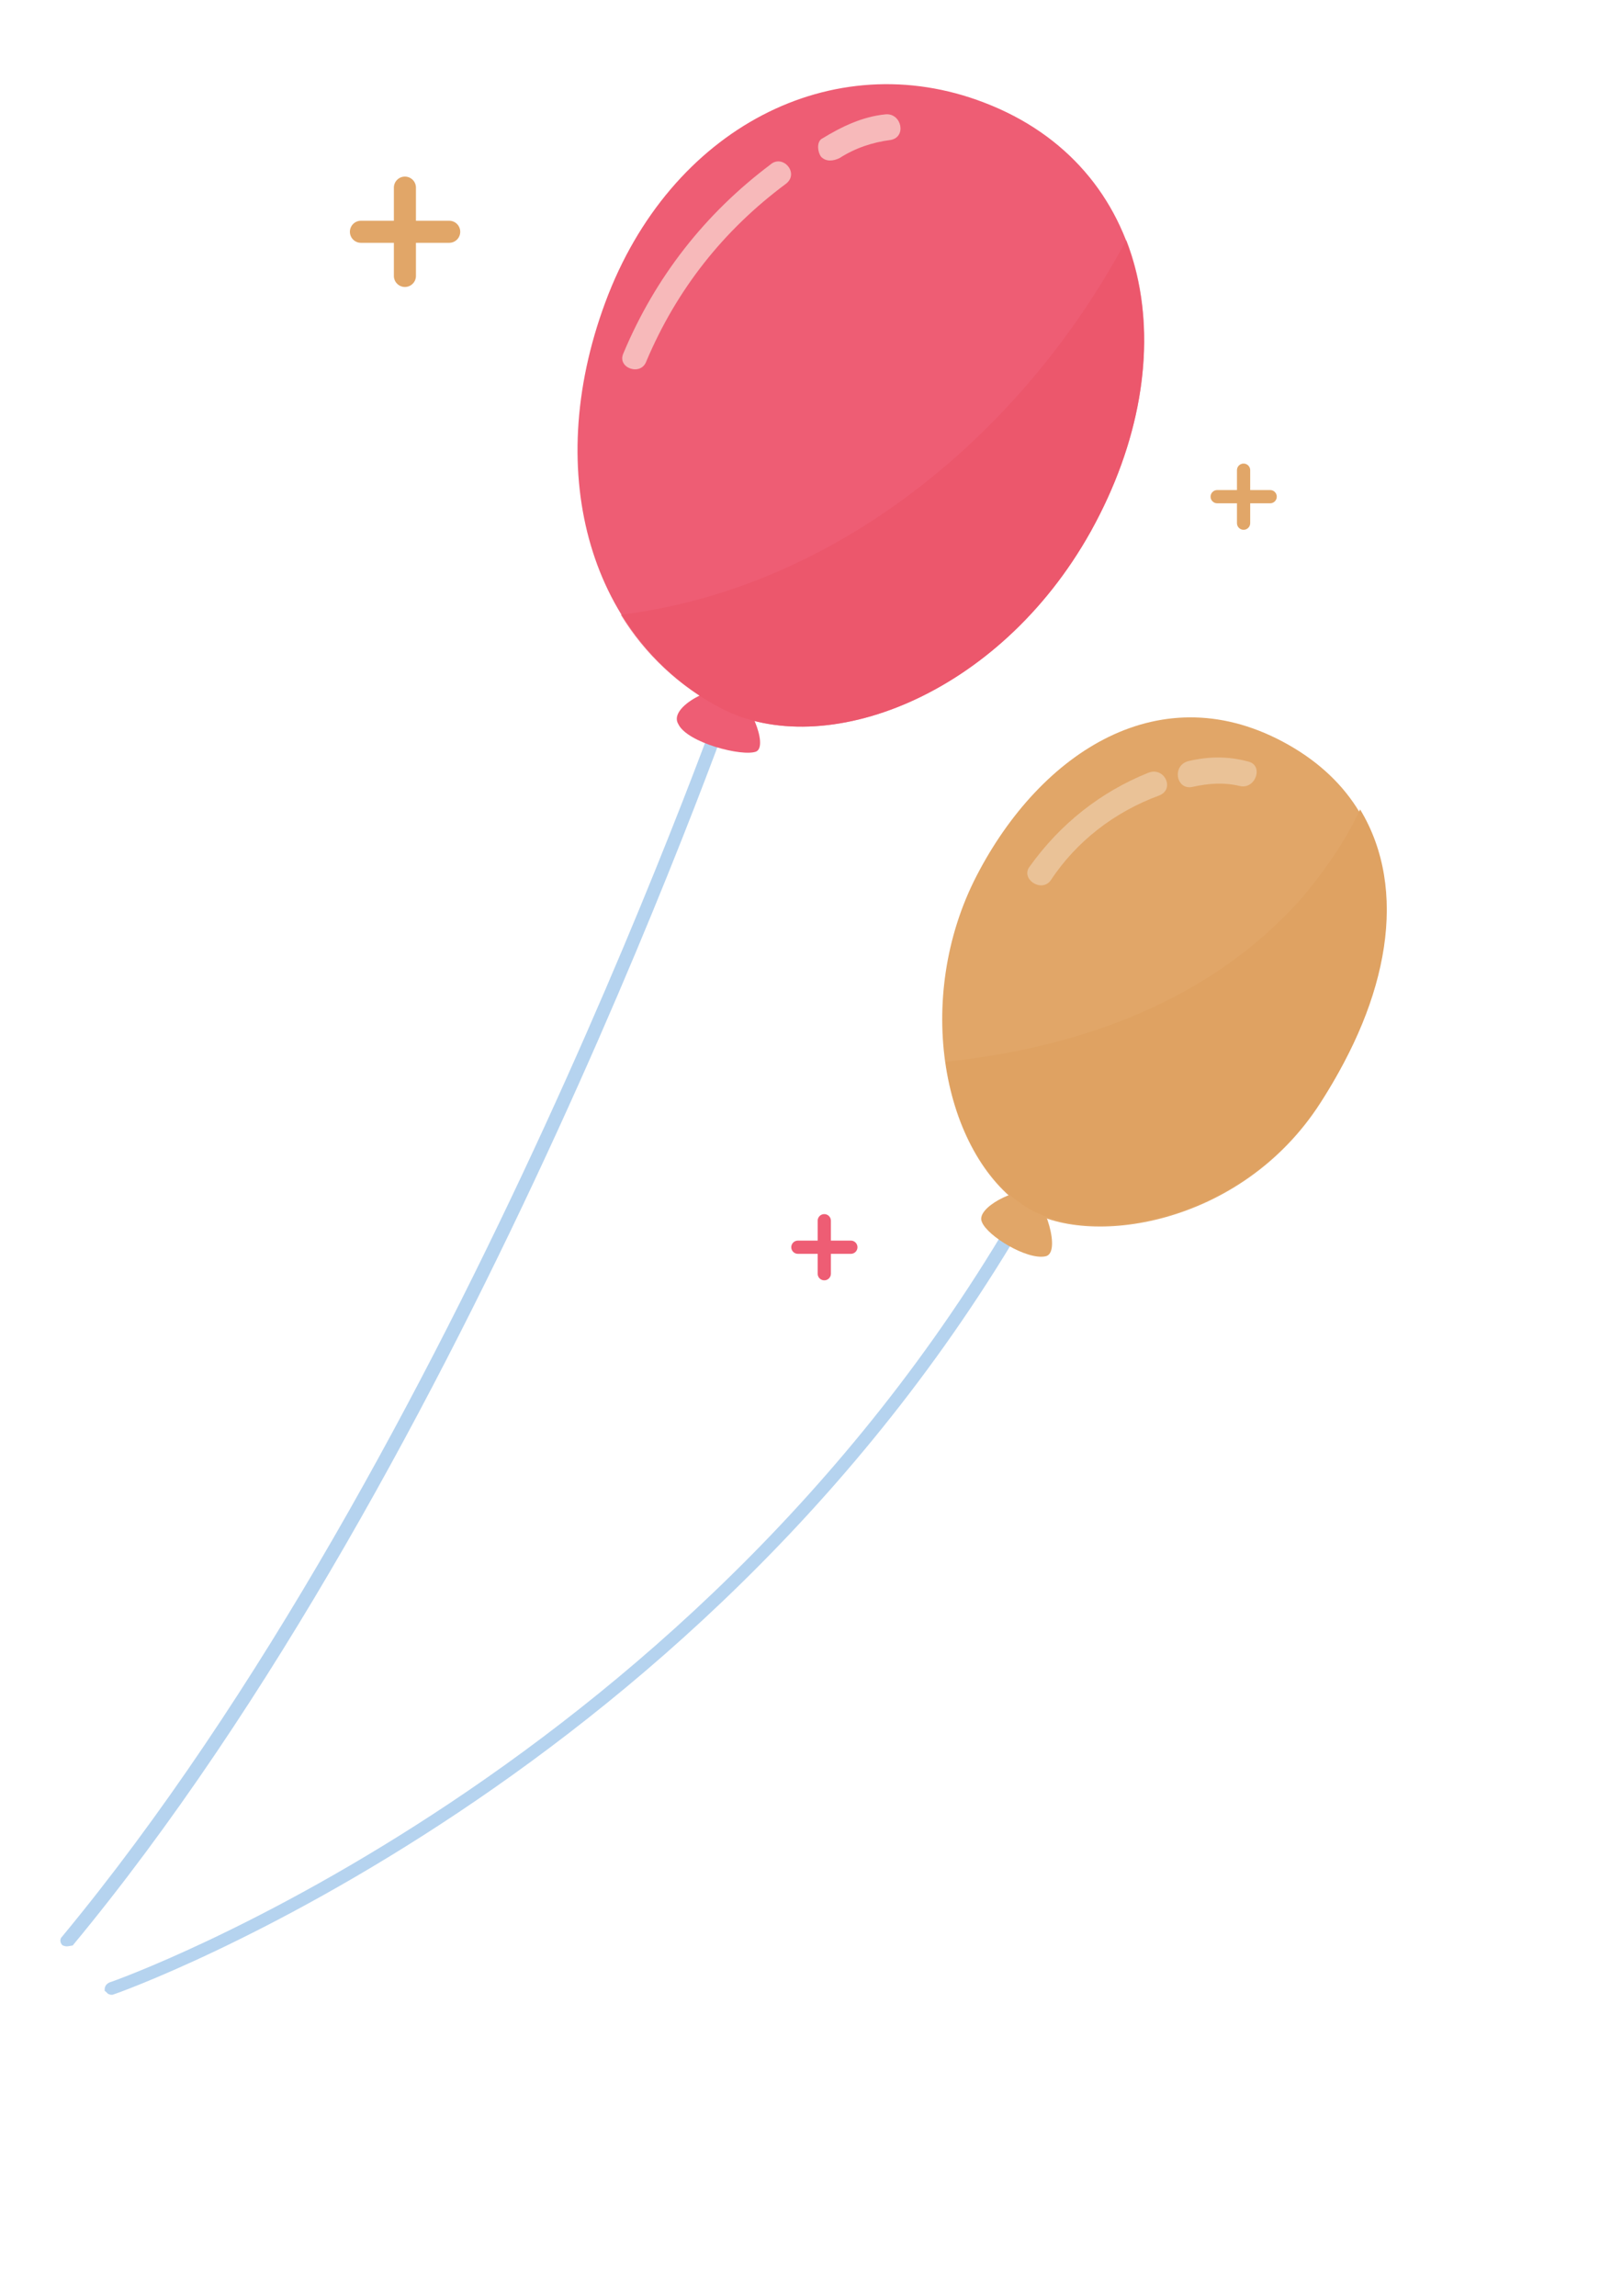 <svg width="73" height="104" viewBox="0 0 73 104" fill="none" xmlns="http://www.w3.org/2000/svg">
<path d="M2.9 88.149L2.831 88.124C2.717 88.007 2.696 87.844 2.814 87.73C20.764 66.061 33.046 30.665 33.167 30.319C33.216 30.181 33.403 30.091 33.541 30.14C33.679 30.188 33.769 30.375 33.721 30.514C33.599 30.859 21.362 66.349 3.294 88.132C3.132 88.153 3.038 88.197 2.9 88.149Z" fill="#B5D3EF"/>
<path d="M4.93 90.338C4.861 90.314 4.816 90.22 4.747 90.196C4.726 90.033 4.775 89.895 4.962 89.805C5.218 89.74 32.039 80.202 46.777 53.519C46.825 53.38 47.012 53.29 47.196 53.432C47.334 53.481 47.424 53.668 47.282 53.851C32.426 80.649 5.418 90.276 5.162 90.342C5.068 90.387 4.999 90.362 4.93 90.338Z" fill="#B5D3EF"/>
<path d="M33.153 31.246C32.485 30.934 30.242 32.01 30.739 32.807C31.143 33.648 33.637 34.291 34.267 34.046C34.828 33.777 33.934 31.676 33.153 31.246Z" fill="#EE5D74"/>
<path d="M46.673 54.027C46.144 53.763 44.181 54.705 44.495 55.36C44.74 55.99 46.531 57.085 47.368 56.913C48.112 56.786 47.34 54.339 46.673 54.027Z" fill="#E1A668"/>
<path d="M32.698 32.097C37.297 34.49 45.228 31.604 49.431 24.066C53.873 16.068 52.133 7.53 44.597 4.648C37.752 2.01 30.364 5.787 27.43 13.693C24.497 21.599 26.858 29.034 32.698 32.097Z" fill="#EE5D74"/>
<path opacity="0.7" d="M51.037 10.874C46.278 19.771 37.796 26.66 28.131 27.849C29.215 29.629 30.791 31.115 32.7 32.097C37.299 34.49 45.229 31.604 49.432 24.066C51.988 19.446 52.506 14.654 51.037 10.874Z" fill="#EB5569"/>
<path d="M46.43 54.718C49.206 56.549 56.225 55.596 59.84 49.95C63.789 43.799 64.154 37.011 58.386 33.741C52.619 30.471 47.158 34.069 44.262 39.657C41.366 45.245 42.714 52.247 46.43 54.718Z" fill="#E1A668"/>
<path d="M61.631 36.668C60.982 38.072 60.032 39.448 58.969 40.706C54.859 45.324 48.981 47.455 42.849 48.098C43.244 50.956 44.549 53.435 46.454 54.649C49.23 56.479 56.248 55.526 59.864 49.88C62.883 45.268 63.844 40.321 61.631 36.668Z" fill="#DFA262"/>
<path d="M29.288 16.366C30.662 13.118 32.769 10.44 35.609 8.329C36.243 7.852 35.469 6.958 34.904 7.459C31.947 9.684 29.698 12.546 28.25 16.001C27.938 16.669 29.045 17.058 29.288 16.366Z" fill="#F7B9BA"/>
<path d="M38.041 7.163C38.744 6.71 39.536 6.445 40.35 6.342C41.094 6.215 40.856 5.121 40.137 5.179C39.092 5.278 38.157 5.727 37.267 6.269C36.986 6.404 37.048 6.892 37.207 7.103C37.435 7.338 37.76 7.297 38.041 7.163Z" fill="#F7B9BA"/>
<path opacity="0.55" d="M47.599 39.897C48.763 38.13 50.478 36.79 52.53 36.035C53.254 35.745 52.76 34.717 52.037 35.006C49.866 35.876 48.034 37.33 46.658 39.256C46.232 39.805 47.172 40.447 47.599 39.897Z" fill="#F2D9BD"/>
<path opacity="0.55" d="M54.064 35.641C54.739 35.49 55.459 35.432 56.175 35.606C56.891 35.78 57.28 34.673 56.564 34.499C55.64 34.252 54.782 34.262 53.851 34.478C53.083 34.675 53.296 35.838 54.064 35.641Z" fill="#F2D9BD"/>
<path fill-rule="evenodd" clip-rule="evenodd" d="M18.348 8C18.072 8 17.848 8.224 17.848 8.5V10L16.355 10C16.079 10 15.855 10.224 15.855 10.5C15.855 10.776 16.079 11 16.355 11H17.848V12.5C17.848 12.776 18.072 13 18.348 13C18.624 13 18.848 12.776 18.848 12.5V11H20.355C20.632 11 20.855 10.776 20.855 10.5C20.855 10.224 20.632 10 20.355 10L18.848 10V8.5C18.848 8.224 18.624 8 18.348 8Z" fill="#E1A668"/>
<path fill-rule="evenodd" clip-rule="evenodd" d="M56.351 21C56.185 21 56.051 21.134 56.051 21.3V22.2H55.156C54.99 22.2 54.855 22.334 54.855 22.5C54.855 22.666 54.99 22.8 55.156 22.8H56.051V23.7C56.051 23.866 56.185 24 56.351 24C56.517 24 56.651 23.866 56.651 23.7V22.8H57.556C57.721 22.8 57.855 22.666 57.855 22.5C57.855 22.334 57.721 22.2 57.556 22.2H56.651V21.3C56.651 21.134 56.517 21 56.351 21Z" fill="#E1A668"/>
<path fill-rule="evenodd" clip-rule="evenodd" d="M37.351 55C37.185 55 37.051 55.134 37.051 55.3V56.2H36.156C35.99 56.2 35.855 56.334 35.855 56.5C35.855 56.666 35.99 56.8 36.156 56.8H37.051V57.7C37.051 57.866 37.185 58 37.351 58C37.517 58 37.651 57.866 37.651 57.7V56.8H38.556C38.721 56.8 38.855 56.666 38.855 56.5C38.855 56.334 38.721 56.2 38.556 56.2H37.651V55.3C37.651 55.134 37.517 55 37.351 55Z" fill="#EE5D74"/>
</svg>
